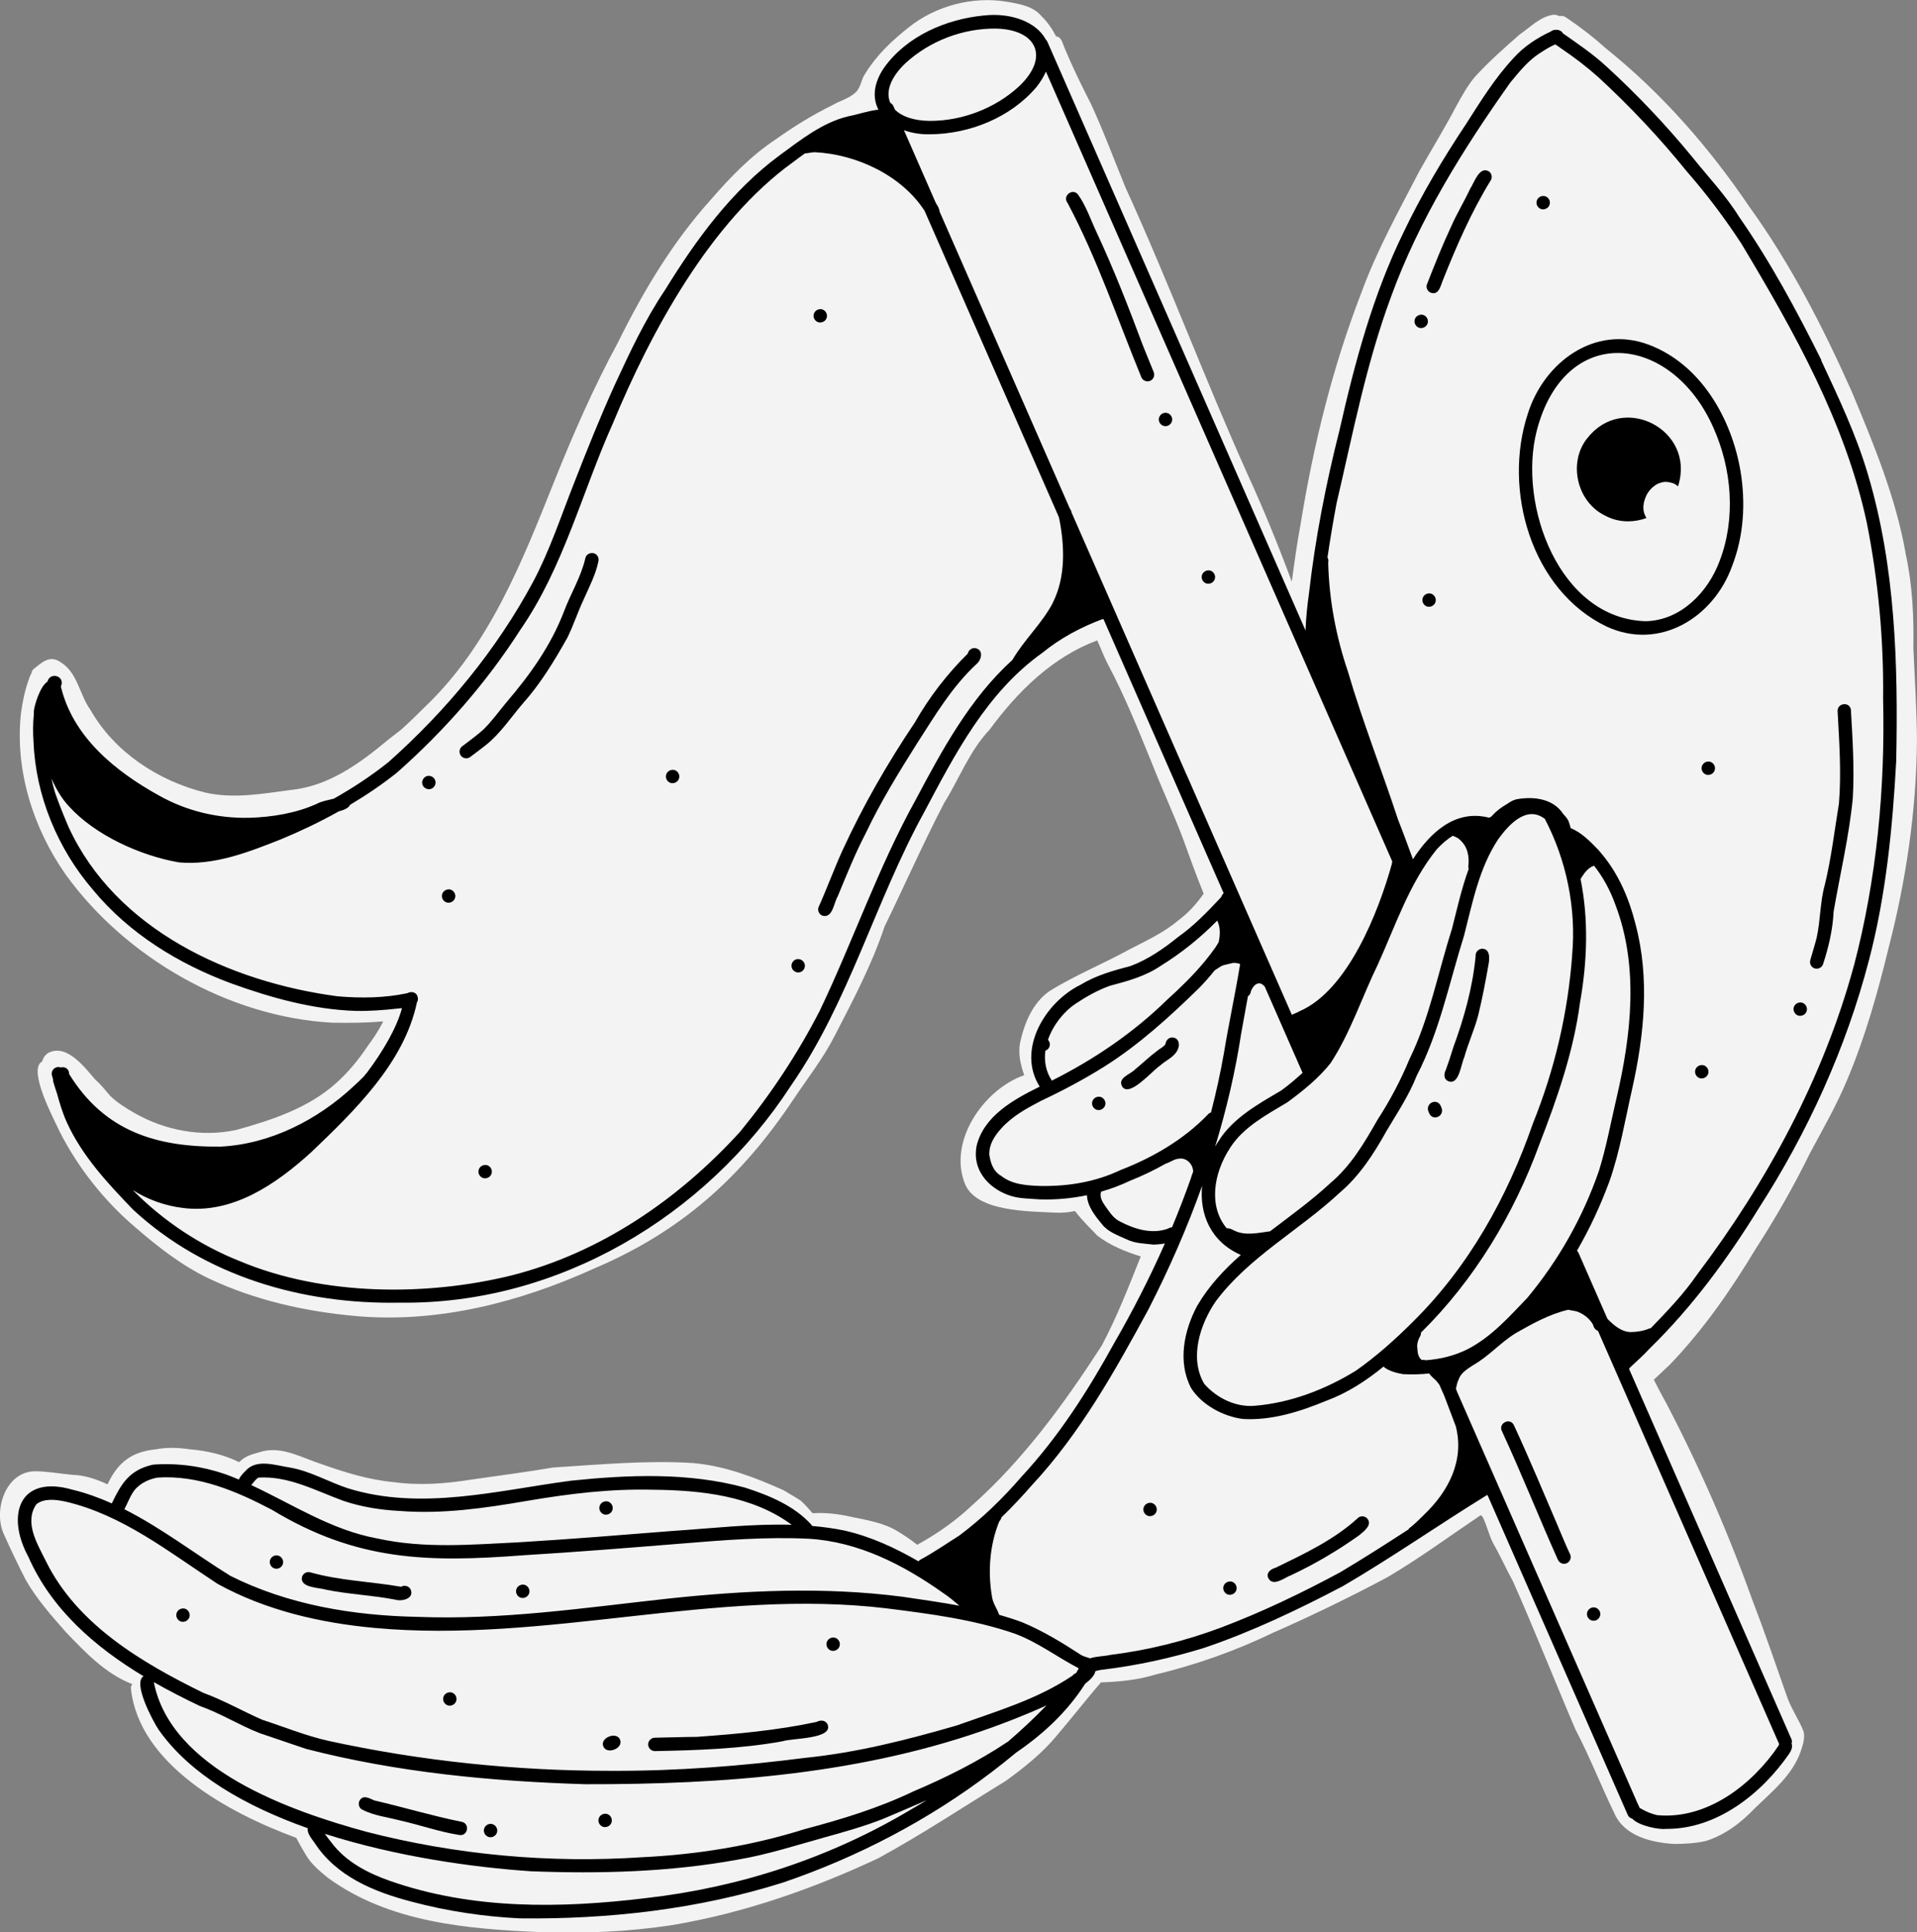 <svg width="129" height="130" viewBox="0 0 129 130" fill="none" xmlns="http://www.w3.org/2000/svg">
<rect x="0" y="0" width="129" height="130" fill="#808080" stroke="none"/>
<g clip-path="url(#clip0_9218_4035)">
<path d="M128.227 37.18C127.556 33.42 126.075 29.858 124.61 26.347C122.687 22.032 120.508 17.776 117.734 13.932C115.019 9.923 111.811 6.247 108.023 3.222C107.195 2.472 106.305 1.793 105.378 1.171C105.245 1.069 105.083 1.048 104.938 1.087C104.815 1.024 104.683 0.985 104.532 0.991C103.626 1.123 102.979 1.832 102.257 2.324C101.249 3.204 100.271 4.072 99.353 5.057C98.778 5.694 98.372 6.46 97.96 7.208C97.193 8.664 96.338 10.049 95.525 11.493C94.132 14.175 92.655 16.836 91.614 19.68C89.672 24.701 88.388 29.927 87.524 35.237C87.286 36.537 87.1 37.831 86.928 39.132C86.019 36.684 85.035 34.267 83.946 31.894C81.084 25.524 78.632 18.95 75.728 12.592C74.969 10.742 74.241 8.769 73.389 6.94C72.77 5.733 72.177 4.52 71.653 3.268C71.512 2.955 71.439 2.472 71.072 2.454C70.808 1.949 70.489 1.475 70.064 1.066C69.511 0.414 68.593 0.261 67.789 0.123C65.478 -0.279 62.935 0.393 61.112 1.871C60.017 2.739 58.99 3.709 58.253 4.907C57.955 5.295 57.952 5.832 57.612 6.184C57.179 6.613 56.556 6.763 56.035 7.064C54.702 7.718 53.435 8.499 52.226 9.358C50.528 10.478 49.12 11.947 47.796 13.475C45.238 16.323 43.276 19.614 41.588 23.032C39.945 26.062 38.558 29.23 37.279 32.429C35.13 37.807 32.933 43.405 28.648 47.505C28.107 48.045 27.559 48.583 26.99 49.093C26.698 49.316 26.403 49.541 26.117 49.769C24.216 51.358 22.112 52.896 19.56 53.148C17.643 53.4 15.709 53.761 13.777 53.313C10.644 52.529 7.704 50.601 6.088 47.763C5.354 46.751 5.227 45.273 4.105 44.568C3.353 44.033 2.838 44.553 2.245 45.027C2.17 45.099 2.125 45.195 2.116 45.294C2.041 45.418 1.986 45.55 1.947 45.685C1.673 46.442 1.517 47.202 1.409 48.003C0.999 51.814 2.227 55.71 4.412 58.827C8.453 64.434 15.402 68.428 22.347 68.804C23.496 68.825 24.646 68.819 25.786 68.713C25.5 69.302 25.139 69.846 24.736 70.386C24.137 71.284 23.451 72.122 22.645 72.846C20.77 74.543 18.275 75.366 15.874 76.026C13.548 76.516 11.119 76.059 9.055 74.885C8.477 74.549 7.89 74.191 7.412 73.723C7.09 73.359 6.798 72.966 6.428 72.651C5.724 71.846 4.541 70.245 3.316 70.804C3.091 70.906 2.889 71.158 2.847 71.404C2.829 71.413 2.811 71.425 2.79 71.437C1.89 72.062 3.623 75.278 4.009 76.122C5.257 78.582 7.033 80.813 9.145 82.606C10.644 83.901 12.236 85.144 14.029 86.003C17.168 87.49 20.559 88.24 24.011 88.547C29.521 89.021 34.992 87.604 39.981 85.342C45.855 82.847 49.899 79.204 53.411 73.936C54.341 72.546 55.4 71.197 56.168 69.689C57.401 67.299 58.671 64.902 59.52 62.344C60.874 59.569 62.105 56.773 63.531 54.028C64.554 52.391 65.246 50.505 66.595 49.087C68.481 46.523 70.817 44.21 73.835 43.084C74.085 43.622 74.283 44.183 74.56 44.706C75.689 46.826 76.573 49.042 77.482 51.265C78.153 52.986 78.945 54.67 79.598 56.4C80.052 57.647 80.497 58.896 80.997 60.124C80.518 60.812 79.95 61.437 79.276 61.932C78.304 62.758 77.085 63.311 75.944 63.905C74.187 64.869 72.309 65.626 70.609 66.689C69.475 67.488 68.93 68.849 68.641 70.161C68.505 70.909 68.677 71.633 68.921 72.335C66.185 73.296 63.793 76.777 64.928 79.63C65.686 81.555 69.306 81.489 71.045 81.585C71.482 81.609 71.912 81.567 72.336 81.474C72.848 82.156 73.621 82.877 73.826 83.12C74.689 83.787 75.725 84.207 76.766 84.531C75.953 86.558 75.165 88.607 74.133 90.538C71.644 94.388 68.882 98.19 65.436 101.256C64.332 102.301 63.065 103.193 61.723 103.929C61.319 103.611 60.892 103.319 60.45 103.049C59.505 102.455 58.37 102.277 57.293 102.052C56.438 101.854 55.56 101.752 54.684 101.806C54.425 101.518 54.175 101.217 53.884 100.962C53.517 100.713 53.119 100.505 52.746 100.268C50.817 99.397 48.792 98.626 46.667 98.433C43.568 98.229 40.321 98.535 37.215 98.731C35.404 99.043 33.586 99.271 31.769 99.535C30.041 99.815 28.245 99.959 26.491 99.713C24.814 99.559 23.213 99.061 21.598 98.49C20.355 98.091 19.052 97.322 17.713 97.631C17.219 97.778 16.695 97.869 16.286 98.199C16.229 98.25 16.163 98.307 16.088 98.37C15.079 97.866 13.93 97.604 12.817 97.511C12.037 97.394 11.258 97.361 10.481 97.508C8.89 97.664 7.951 98.367 7.268 99.797C7.256 99.818 7.246 99.839 7.231 99.86C6.485 99.514 5.709 99.247 4.875 99.223C4.033 99.148 3.193 98.986 2.347 98.983C0.343 99.01 -0.49 101.68 0.283 103.268C0.738 104.29 1.222 105.296 1.731 106.29C2.459 107.563 3.446 108.686 4.421 109.791C5.721 111.149 7.117 112.629 8.908 113.305C8.844 113.38 8.805 113.476 8.808 113.578C9.326 118.684 15.359 121.966 19.933 123.645C20.132 124.006 20.322 124.369 20.538 124.714C20.899 125.378 21.48 125.856 22.055 126.327C26.181 129.348 31.456 129.781 36.412 129.991C39.346 130.087 42.31 129.964 45.214 129.519C50.029 128.715 54.684 127.09 59.096 125.021C62.036 123.42 64.831 121.564 67.693 119.807C68.903 118.927 70.085 117.993 71.051 116.84C72.081 115.633 73.049 114.392 74.082 113.188C75.3 113.146 76.516 113.032 77.693 112.677C80.446 112.017 83.121 111.077 85.67 109.845C88.276 108.701 90.852 107.449 93.368 106.109C95.54 104.83 97.56 103.337 99.648 101.932C99.678 101.971 99.714 102.007 99.76 102.034C100.054 102.608 100.178 103.238 100.476 103.824C100.96 104.671 101.357 105.56 101.824 106.416C103.28 109.698 104.595 113.035 106.007 116.335C106.979 118.194 107.743 120.155 108.655 122.041C109.338 123.543 111.158 123.97 112.672 124.057C113.367 124.054 114.083 124.015 114.764 123.864C116.042 123.477 117.165 122.63 118.074 121.666C119.25 120.528 120.638 119.414 121.182 117.804C121.324 117.387 121.471 116.933 121.369 116.492C121.029 115.633 120.496 114.912 120.207 114.014C119.482 111.963 118.79 109.9 118.004 107.869C116.355 103.256 114.405 98.758 112.133 94.415C111.839 93.889 111.562 93.361 111.291 92.823C111.646 92.484 112.004 92.15 112.362 91.814C114.619 89.469 116.473 86.796 118.146 84.018C119.494 81.937 120.716 79.792 121.808 77.561C122.681 75.942 123.596 74.344 124.303 72.642C125.51 69.789 126.352 66.8 127.083 63.797C128.26 59.256 128.958 54.544 128.997 49.844C128.988 47.766 128.847 45.688 128.756 43.61C128.793 41.459 128.693 39.303 128.224 37.195L128.227 37.18Z" fill="#F3F3F4"/>
<path d="M122.569 24.236C120.914 20.914 119.148 17.629 117.023 14.581C116.144 13.157 114.911 11.86 113.86 10.544C112.094 8.397 110.186 6.379 108.134 4.502C107.222 3.652 106.19 2.958 105.173 2.243C105.089 2.081 104.896 1.997 104.712 2.006C104.706 2.006 104.703 2.006 104.697 2.006C104.685 2.006 104.673 2.006 104.658 2.006C104.55 2.012 104.439 2.051 104.351 2.123C103.415 2.559 102.534 3.138 101.845 3.913C100.593 5.25 99.633 6.817 98.649 8.352C97.096 10.685 95.661 13.094 94.451 15.626C92.39 19.833 91.171 24.374 90.142 28.927C89.227 32.537 88.511 36.189 88.089 39.889C87.972 40.727 87.882 41.574 87.852 42.42C87.746 42.18 87.641 41.94 87.536 41.697C81.857 28.741 76.17 15.788 70.491 2.832C70.458 2.757 70.416 2.697 70.371 2.652C69.739 1.484 68.042 0.835 66.209 1.042C63.657 1.285 61.003 2.433 59.487 4.562C58.755 5.64 58.716 6.616 59.113 7.379C58.427 7.448 57.735 7.703 57.064 7.829C55.316 8.256 53.877 9.418 52.451 10.457C49.228 12.842 46.851 16.106 44.762 19.494C43.411 21.497 42.388 23.689 41.377 25.876C40.378 28.071 39.484 30.314 38.608 32.561C37.736 34.768 36.998 37.024 35.882 39.129C33.424 43.712 30.038 47.808 26.147 51.268C24.995 52.19 23.755 53.004 22.464 53.733C22.085 53.83 21.639 53.899 21.299 54.088C19.921 54.709 18.311 54.974 16.794 55.019C14.67 55.07 12.557 54.571 10.692 53.517C7.77 51.904 4.899 49.577 4.096 46.186C4.421 45.481 3.367 45.168 3.193 45.859C2.69 46.183 2.317 47.445 2.281 47.823C2.275 47.898 2.278 47.97 2.278 48.045C2.215 48.664 2.212 49.289 2.257 49.907C2.395 53.535 3.882 57.103 6.244 59.851C8.682 62.809 12.013 64.848 15.585 66.17C18.26 67.134 21.059 67.915 23.917 68.011C24.862 68.032 25.807 67.96 26.746 67.855C26.833 67.846 26.939 67.837 27.05 67.825C26.707 69.11 25.834 70.647 24.676 72.191C24.613 72.251 24.555 72.317 24.513 72.389C24.273 72.642 24.02 72.876 23.761 73.11C23.773 73.101 23.788 73.086 23.803 73.074C21.378 75.336 18.215 76.966 14.86 77.141C10.532 77.192 7.024 76.11 4.652 72.257C4.652 71.882 4.342 71.747 4.083 71.816C3.999 71.786 3.909 71.777 3.816 71.801C3.578 71.861 3.427 72.113 3.494 72.35C3.521 72.441 3.545 72.528 3.572 72.618C3.569 72.666 3.572 72.714 3.581 72.768C3.659 73.035 3.743 73.299 3.834 73.564C4.014 74.215 4.207 74.864 4.484 75.48C5.513 77.759 7.243 79.606 8.961 81.387C13.8 85.868 20.375 87.766 26.887 87.64C37.516 87.79 47.504 81.847 53.227 73.038C57.148 67.392 58.885 60.644 62.18 54.661C64.274 50.709 66.417 46.565 70.157 43.91C71.361 42.928 72.733 42.198 74.184 41.654C74.208 41.654 74.232 41.654 74.256 41.651C76.952 47.799 79.648 53.95 82.345 60.097C82.275 60.154 82.221 60.226 82.197 60.319C82.164 60.361 82.131 60.401 82.098 60.44C81.222 61.371 80.335 62.293 79.287 63.031C78.315 63.818 77.262 64.548 76.085 64.99C74.918 65.296 73.756 65.62 72.718 66.251C70.314 67.428 68.397 70.641 69.965 73.107C68.228 73.963 66.188 75.077 65.713 77.117C65.424 78.657 66.438 79.873 67.831 80.393C68.523 80.657 69.27 80.633 70.001 80.693C71.054 80.723 72.113 80.627 73.145 80.411C73.16 81.126 73.684 81.796 74.135 82.336C74.542 82.883 75.207 83.099 75.803 83.375C76.392 83.666 76.976 83.651 77.623 83.736C77.804 83.73 78.096 83.712 78.388 83.657C77.376 85.952 76.23 88.192 74.978 90.358C73.215 93.565 71.244 96.649 68.743 99.346C67.503 100.785 66.083 102.172 64.542 103.316C63.675 103.86 62.851 104.44 61.939 104.929C61.888 104.959 61.843 104.998 61.81 105.043C60.245 104.139 58.596 103.374 56.823 102.971C56.101 102.824 55.373 102.725 54.645 102.662C54.636 102.638 54.624 102.617 54.609 102.593C53.459 101.304 51.75 100.602 50.128 100.082C46.321 99.052 42.355 99.214 38.452 99.614C33.493 100.265 28.35 101.662 23.415 100.13C22.136 99.713 20.854 98.956 19.485 98.728C18.516 98.583 17.249 98.112 16.503 98.977C16.355 99.124 16.16 99.328 16.072 99.541C15.768 99.412 15.464 99.289 15.158 99.178C13.614 98.647 11.932 98.412 10.301 98.538C8.694 98.89 8.164 99.824 7.523 101.145C6.677 100.767 5.805 100.448 4.887 100.226C1.273 99.181 0.391 101.947 1.911 104.743C3.464 108.272 6.395 110.809 9.66 112.774C8.907 113.215 10.291 115.786 10.656 116.344C12.78 119.384 16.53 121.519 20.715 123C20.64 123.321 20.977 123.711 21.164 123.976C22.635 126.246 25.169 127.282 27.709 127.943C30.071 128.573 32.524 128.943 34.967 129.063C40.938 129.135 46.971 128.456 52.677 126.657C57.705 124.949 62.484 122.45 66.712 119.236C67.275 118.81 67.828 118.369 68.373 117.915C70.196 116.669 71.812 115.176 73.022 113.281C73.401 112.99 73.654 112.711 73.705 112.458C73.714 112.446 73.72 112.434 73.726 112.425C73.871 112.389 74.015 112.35 74.141 112.338C76.471 112.062 78.764 111.563 81.006 110.873C84.25 109.776 87.343 108.299 90.37 106.71C93.659 104.791 96.78 102.608 100.018 100.614C100.042 100.602 100.069 100.587 100.093 100.572C103.241 107.752 106.392 114.933 109.539 122.111C109.596 122.243 109.714 122.327 109.843 122.36C110.289 122.849 111.682 123.108 112.106 123.042H112.091C115.501 123.087 118.531 120.687 120.391 117.999C120.529 117.801 120.652 117.522 120.559 117.296C120.598 117.182 120.592 117.044 120.508 116.909C119.476 114.554 118.444 112.203 117.411 109.848C114.814 103.929 112.217 98.007 109.62 92.088C109.648 92.063 109.672 92.036 109.69 92.003C110.132 91.58 110.598 91.183 111.008 90.727C113.876 87.931 116.253 84.691 118.35 81.294C121.654 76.164 124.221 70.524 125.765 64.611C126.915 60.229 127.354 55.71 127.601 51.199C127.733 44.724 127.556 38.12 125.684 31.87C124.898 29.227 123.716 26.738 122.551 24.245L122.569 24.236ZM60.952 4.232C62.577 2.751 64.777 1.907 67.01 1.922C66.989 1.922 66.971 1.922 66.95 1.922C69.766 1.949 70.678 3.844 68.55 5.832C66.959 7.292 64.717 8.154 62.52 8.133C61.458 8.115 60.672 7.829 60.221 7.373L60.118 7.136C60.076 7.04 60.001 6.967 59.911 6.922C59.592 6.199 59.893 5.229 60.952 4.232ZM70.868 40.519C70.139 41.934 68.927 43.021 68.129 44.397C65.294 46.961 63.408 50.433 61.632 53.785C59.098 58.346 57.41 63.299 55.165 67.996C53.676 70.894 51.861 73.633 49.794 76.152C45.674 80.675 40.429 84.282 34.432 85.805C28.642 87.231 21.721 87.177 16.175 84.862C13.457 83.787 10.981 82.138 8.934 80.066C9.951 80.708 11.113 81.126 12.32 81.27C15.666 81.69 18.594 79.654 20.953 77.51C23.863 74.726 27.203 71.504 28.058 67.428C28.142 67.305 28.154 67.143 28.049 66.93C27.929 66.761 27.73 66.713 27.547 66.767C27.498 66.776 27.45 66.794 27.405 66.821C25.867 67.146 24.297 67.164 22.714 67.029C15.479 66.071 7.788 62.56 4.604 55.62C4.285 54.866 3.975 54.109 3.707 53.334C3.608 53.019 3.527 52.697 3.464 52.373C3.761 53.052 4.126 53.697 4.637 54.244C6.401 56.196 9.461 57.572 12.037 58.019C14.432 58.235 16.728 57.328 18.916 56.463C20.243 55.911 21.549 55.289 22.807 54.583C23.147 54.493 23.451 54.373 23.556 54.148C24.655 53.493 25.714 52.778 26.713 51.98C29.9 49.166 32.728 45.94 35.022 42.36C37.928 38.162 39.168 33.098 41.245 28.476C43.821 22.269 47.808 14.92 53.345 10.923C53.615 10.722 53.886 10.517 54.163 10.322C54.386 10.31 54.609 10.244 54.831 10.241C57.621 10.376 60.675 11.794 62.219 14.187C65.228 21.047 68.237 27.909 71.244 34.768C71.256 34.816 71.268 34.867 71.283 34.912C71.641 36.741 71.716 38.801 70.862 40.516L70.868 40.519ZM79.85 52.133C77.268 46.246 74.686 40.357 72.104 34.471C72.095 34.435 72.089 34.399 72.08 34.363C72.059 34.315 72.032 34.27 71.999 34.231C69.074 27.564 66.152 20.899 63.227 14.232C63.215 14.055 63.11 13.869 63.004 13.707C62.998 13.698 62.992 13.692 62.986 13.683C62.267 12.043 61.548 10.403 60.829 8.76C61.352 8.95 61.945 9.049 62.568 9.034H62.562C65.237 9.025 68.015 7.907 69.754 5.847C70.034 5.49 70.239 5.147 70.383 4.817C78.153 22.53 85.92 40.243 93.69 57.959C93.674 58.007 93.665 58.061 93.662 58.121C92.769 61.344 90.692 66.641 87.451 68.032C87.313 68.119 87.111 68.188 86.931 68.272C84.572 62.89 82.212 57.508 79.853 52.13L79.85 52.133ZM98.832 58.461C98.348 59.779 98.047 61.163 97.698 62.521C96.762 65.437 96.205 68.482 94.851 71.248C94.255 72.681 93.551 74.017 92.703 75.326C91.809 76.891 90.909 78.435 89.501 79.615C88.258 80.774 86.844 81.786 85.468 82.838C84.656 82.943 83.774 83.174 82.995 82.76C82.823 82.663 82.673 82.627 82.546 82.633C81.331 81.183 81.623 78.963 82.802 77.186C83.693 75.807 85.255 74.987 86.642 74.155C87.686 73.383 88.736 72.543 89.543 71.519C90.888 69.458 91.649 67.083 92.724 64.878C93.921 62.242 94.836 59.428 96.681 57.142C97.024 56.773 97.382 56.457 97.77 56.226C97.788 56.238 97.809 56.25 97.83 56.259C97.975 56.316 98.116 56.373 98.225 56.487C98.766 56.947 98.889 57.632 98.805 58.307C98.805 58.358 98.817 58.41 98.832 58.455V58.461ZM106.364 59.13C106.404 59.073 106.44 59.016 106.473 58.959C106.641 58.689 106.921 58.346 107.27 58.244C107.881 59.019 108.36 59.911 108.688 60.827C110.304 65.022 109.771 69.653 108.766 73.939C108.39 75.543 108.089 77.198 107.595 78.774C106.518 81.889 104.887 84.781 102.777 87.318C101.547 88.598 100.367 89.94 98.757 90.772C97.878 91.21 96.918 91.445 95.941 91.514H95.934C95.853 91.487 95.763 91.475 95.679 91.499C95.429 91.316 95.387 90.991 95.378 90.703C95.327 90.469 95.426 90.132 95.558 89.916C95.609 89.826 95.627 89.739 95.621 89.655C99.215 86.114 101.869 81.702 103.593 76.981C104.785 73.9 105.889 70.75 106.322 67.455C106.81 64.71 106.912 61.854 106.358 59.133L106.364 59.13ZM105.796 64.26C105.507 68.161 104.616 71.957 103.151 75.591C101.432 80.549 98.838 85.216 95.074 88.931C93.882 90.12 92.627 91.244 91.246 92.214C89.2 93.475 86.853 94.379 84.442 94.577C83.166 94.691 81.878 94.061 81.036 93.103C80.019 91.37 80.744 89.105 81.812 87.55C84.033 84.57 87.454 82.76 90.148 80.246C91.472 79.132 92.459 77.609 93.295 76.101C94.021 74.879 94.815 73.696 95.336 72.368C96.87 69.41 97.52 66.128 98.513 62.968C99.088 60.746 99.525 58.416 100.815 56.466C101.508 55.505 102.726 54.142 103.957 55.094C105.411 57.872 106.079 61.106 105.793 64.26H105.796ZM81.77 77.138C82.534 74.639 83.133 72.089 83.527 69.5C83.675 68.659 83.825 67.849 83.976 67.029C84.081 66.957 84.156 66.843 84.174 66.71C84.189 66.617 84.247 66.542 84.292 66.464C84.472 66.158 84.794 66.023 85.065 66.335C85.08 66.353 85.095 66.365 85.11 66.38C85.959 68.314 86.804 70.245 87.653 72.179C87.193 72.597 86.72 73.005 86.215 73.368C84.674 74.275 82.959 75.218 81.984 76.792C81.908 76.906 81.836 77.023 81.77 77.141V77.138ZM91.523 65.356C91.523 65.356 91.529 65.347 91.532 65.341C91.532 65.347 91.529 65.35 91.526 65.356H91.523ZM70.35 70.687C70.521 70.624 70.651 70.455 70.648 70.263C70.648 70.146 70.6 70.038 70.521 69.957C70.856 68.981 71.56 68.08 72.381 67.527C73.106 67.044 73.871 66.614 74.692 66.32C75.881 66.005 77.064 65.686 78.096 64.987C79.483 64.131 80.771 63.097 81.911 61.935C82.134 62.398 82.116 62.911 82.002 63.398C81.93 63.515 81.857 63.632 81.785 63.746C81.571 64.049 81.346 64.344 81.111 64.629C81.087 64.656 81.066 64.683 81.045 64.71C80.283 65.626 79.426 66.461 78.541 67.26C76.269 69.485 73.621 71.278 70.783 72.702C70.371 72.08 70.254 71.38 70.347 70.684L70.35 70.687ZM70.07 79.792C69.128 79.756 68.138 79.717 67.365 79.105C66.844 78.813 66.667 78.264 66.573 77.693C66.552 76.984 66.913 76.438 67.386 75.909C68.135 75.083 69.065 74.579 70.07 74.053C71.475 73.395 72.902 72.639 74.268 71.786C76.648 70.293 78.722 68.395 80.726 66.437C81.087 66.065 81.421 65.68 81.74 65.284C81.839 65.221 81.939 65.149 82.032 65.095C82.26 64.914 82.558 64.89 82.832 64.818C83.022 64.749 83.248 64.782 83.452 64.857C83.127 66.855 82.691 68.837 82.363 70.837C82.128 72.182 81.833 73.519 81.49 74.843C81.409 74.867 81.331 74.915 81.264 74.999C79.648 76.675 77.563 77.885 75.399 78.72C73.747 79.507 71.915 79.819 70.073 79.789L70.07 79.792ZM75.363 82.177C74.915 81.967 74.653 81.519 74.37 81.135C74.175 80.853 73.991 80.546 74.09 80.189C74.09 80.183 74.09 80.177 74.093 80.174C74.761 79.981 75.418 79.738 76.046 79.438C76.868 79.111 77.674 78.726 78.454 78.282C78.71 78.219 78.989 77.99 79.248 77.969C79.799 77.828 80.286 78.288 80.289 78.834C80.241 78.966 80.172 79.129 80.133 79.285C79.742 80.393 79.32 81.489 78.866 82.573C78.773 82.573 78.683 82.6 78.604 82.657C77.521 83.057 76.347 82.693 75.366 82.18L75.363 82.177ZM17.39 99.409C19.422 99.28 21.263 100.304 23.12 100.977C24.306 101.382 25.633 101.59 26.893 101.653C29.77 101.878 32.611 101.466 35.44 100.98C38.271 100.499 41.049 100.151 43.944 100.226C47.155 100.256 50.618 100.62 53.276 102.584C50.585 102.506 47.871 102.827 45.19 103.004C41.756 103.277 38.401 103.551 34.922 103.761C31.741 103.917 28.546 104.202 25.383 103.503C22.307 102.941 19.698 101.211 16.909 99.914C17.059 99.737 17.204 99.517 17.387 99.415L17.39 99.409ZM9.097 100.196C9.485 99.767 10.054 99.496 10.623 99.406C13.37 99.235 15.919 100.328 18.299 101.575C23.999 105.025 28.774 105.127 35.217 104.635C38.75 104.422 42.316 104.133 45.858 103.848C48.708 103.614 51.566 103.383 54.434 103.524C57.75 103.722 60.772 105.263 63.444 107.158C63.835 107.41 64.199 107.722 64.563 108.029C63.29 107.794 62.002 107.614 60.726 107.425C55.445 106.74 50.098 106.995 44.819 107.566C39.243 108.179 33.727 108.999 28.094 108.779C23.77 108.695 19.398 107.971 15.501 106.019C13.132 104.548 10.866 102.797 8.369 101.539C8.609 101.088 8.775 100.593 9.097 100.196ZM61.331 121.723C55.879 124.985 49.758 126.991 43.441 127.703C37.703 128.399 31.768 128.48 26.244 126.543C24.754 126.024 23.261 125.249 22.301 123.958C22.178 123.807 22 123.573 21.859 123.375C26.623 124.901 31.802 125.63 35.738 125.895C40.387 126.072 45.078 125.949 49.667 125.108C51.672 124.768 53.609 124.135 55.562 123.594C56.862 123.234 58.16 122.867 59.414 122.375C60.383 121.963 61.376 121.549 62.366 121.11C62.023 121.318 61.68 121.525 61.331 121.723ZM67.822 117.176C65.83 118.51 63.657 119.591 61.455 120.525C59.119 121.645 56.643 122.399 54.145 123.06C50.603 124.177 46.932 124.768 43.225 124.949C36.977 125.366 30.703 124.798 24.637 123.234C19.53 121.837 11.498 119.038 10.352 113.17C11.375 113.753 12.419 114.287 13.46 114.78C14.851 115.272 16.105 116.068 17.478 116.603C18.519 116.957 19.557 117.311 20.601 117.663C26.725 119.243 33.078 119.846 39.388 120.038C48.656 120.059 58.141 119.366 66.91 116.161C67.317 116.014 68.89 115.437 70.422 114.735C69.595 115.591 68.728 116.404 67.825 117.179L67.822 117.176ZM72.423 112.554C72.423 112.554 72.417 112.557 72.417 112.56C72.321 112.59 72.234 112.647 72.177 112.729C69.841 114.314 67.025 115.143 64.377 116.086C61.03 117.056 57.678 117.909 54.193 118.263C49.863 118.819 45.548 119.152 41.166 119.137C34.76 119.143 28.341 118.483 22.079 117.116C20.565 116.774 19.121 116.182 17.649 115.702C16.316 115.119 15.052 114.392 13.683 113.891C9.548 111.864 5.185 109.299 3.081 105.016C2.519 103.875 1.61 102.428 2.443 101.208C2.937 100.791 3.758 100.884 4.372 101.016C8.233 101.899 11.39 104.434 14.64 106.557C17.869 108.338 21.561 109.191 25.214 109.524C36.758 110.584 48.163 106.818 59.703 108.212C62.577 108.575 65.505 108.953 68.255 109.897C69.814 110.464 71.138 111.488 72.595 112.242C72.535 112.341 72.477 112.446 72.42 112.548L72.423 112.554ZM95.817 101.92C95.528 102.196 95.254 102.485 94.941 102.734C94.866 102.776 94.809 102.836 94.767 102.905C93.256 103.884 91.743 104.854 90.196 105.773C87.596 107.173 84.93 108.455 82.164 109.5C79.76 110.398 77.244 111.029 74.695 111.341C74.406 111.422 73.78 111.425 73.347 111.569C73.191 111.5 72.983 111.467 72.784 111.365C71.505 110.533 70.196 109.731 68.788 109.143C68.28 108.951 67.759 108.791 67.238 108.641C67.094 108.221 66.805 107.857 66.751 107.401C66.468 105.752 66.597 103.932 67.244 102.355C67.32 102.274 67.371 102.178 67.398 102.076C68.117 101.385 68.8 100.653 69.447 99.911C72.694 96.427 75.032 92.232 77.292 88.072C78.664 85.39 79.883 82.618 80.894 79.777C80.705 81.69 81.472 83.54 83.497 84.429C82.366 85.426 81.34 86.522 80.566 87.844C79.672 89.508 79.236 91.628 80.145 93.373C80.852 94.511 82.315 95.301 83.645 95.466C85.592 95.577 87.496 94.965 89.272 94.232C90.686 93.709 91.941 92.886 93.103 91.94C93.401 92.241 94.09 92.397 94.421 92.451C95.029 92.481 95.612 92.466 96.175 92.403C96.284 92.58 96.485 92.736 96.633 92.877C96.714 92.967 96.789 93.067 96.861 93.166C96.973 93.418 97.081 93.667 97.192 93.919C97.457 94.595 97.701 95.274 97.963 95.956C98.558 98.247 97.475 100.346 95.817 101.917V101.92ZM119.722 117.323C119.707 117.359 119.692 117.399 119.686 117.441C117.914 120.071 114.863 122.432 111.519 122.12C111.167 122.038 110.89 121.933 110.559 121.756C110.493 121.708 110.418 121.669 110.34 121.642C110.261 121.438 110.138 121.231 110.078 121.056C108.817 118.182 107.556 115.308 106.295 112.434C103.551 106.17 100.8 99.905 98.053 93.643C98.023 93.562 97.996 93.481 97.966 93.403C97.981 93.376 97.993 93.349 98.002 93.319C98.026 93.139 98.08 92.973 98.158 92.808C98.309 92.346 98.766 92.088 99.151 91.832C99.142 91.838 99.13 91.844 99.121 91.85C100.165 91.265 100.948 90.343 101.977 89.703C103.093 89.069 104.27 88.406 105.534 88.117C105.727 88.168 105.955 88.183 106.133 88.24C106.56 88.394 106.975 88.715 107.198 89.117C107.255 89.358 107.388 89.49 107.532 89.535C111.595 98.8 115.66 108.062 119.719 117.326L119.722 117.323ZM124.754 64.966C122.705 72.504 118.91 79.51 114.204 85.748C113.298 87.063 112.196 88.207 111.089 89.355C111.041 89.361 110.993 89.373 110.948 89.394C110.592 89.544 110.147 89.613 109.732 89.619C109.1 89.607 108.585 89.153 108.167 88.724C107.52 87.246 106.87 85.769 106.223 84.291C106.193 84.231 106.157 84.183 106.118 84.144C106.981 82.66 107.704 81.093 108.299 79.489C109.004 77.477 109.356 75.357 109.828 73.278C110.644 69.644 111.029 65.827 110.06 62.181C109.632 60.485 108.949 58.86 107.833 57.505C107.827 57.499 107.824 57.493 107.818 57.49C107.725 57.376 107.634 57.262 107.532 57.154C107.011 56.617 106.416 55.998 105.699 55.719C105.66 55.547 105.597 55.382 105.543 55.22C105.474 55.085 105.347 54.92 105.194 54.767C105.191 54.758 105.185 54.752 105.179 54.742C104.511 53.739 103.247 53.58 102.14 53.758C101.875 53.797 101.64 53.929 101.426 54.082C101.068 54.289 100.725 54.532 100.445 54.845C100.403 54.887 100.352 54.929 100.304 54.977C100.265 54.983 100.223 54.992 100.183 55.007C97.924 54.442 96.241 56.013 95.08 57.806C94.755 56.941 94.436 56.034 94.09 55.175C92.994 51.838 91.697 48.571 90.71 45.195C89.907 42.832 89.444 40.381 89.377 37.873C89.41 37.717 89.386 37.597 89.329 37.504C89.51 36.285 89.711 35.072 89.94 33.861C91.035 29.185 91.935 24.461 93.614 19.944C95.501 14.761 98.45 10.046 101.628 5.559C102.203 4.865 102.774 4.144 103.533 3.631C103.831 3.433 104.135 3.243 104.454 3.078C104.52 3.054 104.592 3.021 104.664 2.988C104.797 3.081 104.938 3.168 105.043 3.252C105.916 3.841 106.753 4.478 107.541 5.178C109.678 7.145 111.682 9.274 113.511 11.535C114.86 13.079 116.069 14.686 117.192 16.407C120.719 22.29 124.185 28.44 125.63 35.207C126.397 39.102 126.767 43.057 126.719 47.03C126.863 53.034 126.289 59.133 124.757 64.966H124.754Z" fill="black"/>
<path d="M65.619 43.604C65.388 43.58 65.171 43.742 65.129 43.967C63.733 45.346 62.535 46.898 61.563 48.604C59.724 51.343 58.075 54.205 56.697 57.205C56.125 58.464 55.653 59.764 55.087 61.022C54.985 61.245 55.123 61.521 55.346 61.605C56.044 61.797 56.104 60.737 56.375 60.301C56.968 58.866 57.543 57.427 58.262 56.049C59.249 53.965 60.462 51.995 61.692 50.042C62.908 48.157 64.055 46.21 65.716 44.67C66.068 44.376 66.2 43.7 65.619 43.604Z" fill="black"/>
<path d="M53.697 64.524C53.45 64.524 53.252 64.749 53.261 64.99C53.27 65.242 53.48 65.425 53.727 65.425C53.974 65.425 54.172 65.2 54.163 64.96C54.154 64.707 53.944 64.524 53.697 64.524Z" fill="black"/>
<path d="M39.391 37.549C39.102 38.822 38.392 39.952 37.94 41.168C37.068 43.429 35.671 45.397 34.085 47.243C33.571 47.862 33.098 48.523 32.524 49.087C32.072 49.496 31.57 49.844 31.088 50.22C30.896 50.37 30.872 50.667 31.025 50.853C31.184 51.046 31.467 51.07 31.66 50.916C32.015 50.64 32.382 50.382 32.731 50.097C33.697 49.316 34.38 48.265 35.181 47.331C36.366 46.009 37.299 44.471 38.184 42.895C38.596 42.057 38.882 41.168 39.279 40.324C39.647 39.486 40.089 38.663 40.269 37.759C40.291 37.639 40.282 37.522 40.215 37.417C40.029 37.084 39.463 37.168 39.394 37.546L39.391 37.549Z" fill="black"/>
<path d="M28.844 52.196C28.597 52.196 28.401 52.421 28.407 52.661C28.416 52.914 28.627 53.097 28.874 53.097C29.12 53.097 29.319 52.871 29.31 52.631C29.301 52.379 29.09 52.196 28.844 52.196Z" fill="black"/>
<path d="M76.898 23.215C75.938 20.644 74.942 18.091 73.78 15.602C73.383 14.758 73.088 13.848 72.541 13.085C72.171 12.626 71.475 13.184 71.833 13.644C73.832 17.392 75.192 21.458 76.805 25.383C76.898 25.611 77.175 25.716 77.394 25.623C77.623 25.527 77.728 25.26 77.635 25.032C77.385 24.428 77.145 23.822 76.898 23.218V23.215Z" fill="black"/>
<path d="M78.43 27.771C78.183 27.771 77.978 27.978 77.978 28.221C77.978 28.464 78.186 28.672 78.43 28.672C78.674 28.672 78.881 28.464 78.881 28.221C78.881 27.978 78.674 27.771 78.43 27.771Z" fill="black"/>
<path d="M104.881 102.782C103.885 100.466 102.919 98.13 101.856 95.844C101.55 95.34 100.788 95.799 101.08 96.307C102.395 99.154 103.554 102.073 104.833 104.935C104.935 105.16 105.2 105.272 105.422 105.175C105.642 105.082 105.765 104.806 105.663 104.584C105.383 103.992 105.137 103.386 104.878 102.782H104.881Z" fill="black"/>
<path d="M106.789 108.59C106.789 108.836 106.996 109.041 107.24 109.041C107.484 109.041 107.691 108.833 107.691 108.59C107.691 108.347 107.484 108.14 107.24 108.14C106.996 108.14 106.789 108.347 106.789 108.59Z" fill="black"/>
<path d="M91.324 102.175C89.754 103.602 87.761 104.539 85.86 105.464C85.55 105.557 85.198 105.767 85.333 106.142C85.655 106.806 86.419 106.142 86.88 105.977C88.484 105.221 89.982 104.341 91.442 103.304C91.776 103.034 92.423 102.557 91.962 102.118C91.773 101.962 91.484 101.986 91.327 102.175H91.324Z" fill="black"/>
<path d="M82.784 106.395C82.537 106.395 82.327 106.575 82.315 106.827C82.306 107.064 82.501 107.296 82.748 107.296C82.995 107.296 83.206 107.116 83.218 106.863C83.227 106.626 83.031 106.395 82.784 106.395Z" fill="black"/>
<path d="M54.94 115.849C52.294 116.416 49.595 116.657 46.899 116.852C45.957 116.855 45.015 116.897 44.073 116.909C43.826 116.909 43.619 117.11 43.616 117.356C43.616 117.603 43.817 117.807 44.064 117.81C46.935 117.753 49.83 117.66 52.658 117.149C53.266 116.933 56.074 117.014 55.695 116.029C55.565 115.714 55.198 115.705 54.937 115.852L54.94 115.849Z" fill="black"/>
<path d="M40.601 117.498C40.841 118.077 41.973 117.621 41.723 117.038C41.485 116.462 40.351 116.915 40.601 117.498Z" fill="black"/>
<path d="M21.953 106.956C23.487 107.263 25.058 107.323 26.593 107.62C27.056 107.761 27.917 107.548 27.622 106.914C27.502 106.704 27.204 106.617 26.996 106.755C24.953 106.398 22.889 106.35 20.878 105.782C20.644 105.71 20.388 105.863 20.322 106.094C20.168 106.836 21.468 106.803 21.956 106.953L21.953 106.956Z" fill="black"/>
<path d="M18.597 105.542C18.844 105.542 19.052 105.344 19.055 105.097C19.055 104.854 18.853 104.641 18.609 104.641C18.366 104.641 18.155 104.839 18.152 105.085C18.152 105.329 18.354 105.542 18.597 105.542Z" fill="black"/>
<path d="M31.046 122.564C29.081 122.168 27.152 121.582 25.196 121.132C24.874 120.999 24.447 120.72 24.203 121.129C24.086 121.333 24.146 121.633 24.366 121.744C25.148 122.15 26.036 122.249 26.882 122.468C28.236 122.768 29.548 123.243 30.923 123.456C31.504 123.537 31.63 122.657 31.052 122.564H31.046Z" fill="black"/>
<path d="M33.017 122.705C32.771 122.705 32.563 122.903 32.56 123.15C32.56 123.393 32.762 123.606 33.005 123.606C33.249 123.606 33.46 123.408 33.463 123.162C33.463 122.918 33.261 122.705 33.017 122.705Z" fill="black"/>
<path d="M99.699 63.833C99.455 63.86 99.272 64.085 99.299 64.332C99.094 66.464 98.519 68.494 97.779 70.515C97.629 71.005 97.475 71.488 97.298 71.966C97.159 72.233 97.132 72.594 97.454 72.738C98.194 73.035 98.306 71.603 98.534 71.134C98.796 70.179 99.218 69.278 99.47 68.317C99.747 67.179 99.967 66.032 100.168 64.878C100.247 64.479 100.28 63.794 99.702 63.833H99.699Z" fill="black"/>
<path d="M96.148 74.837C96.377 75.504 97.285 75.089 96.978 74.468C96.753 73.804 95.841 74.212 96.148 74.837Z" fill="black"/>
<path d="M78.057 71.696C78.454 71.326 79.05 71.116 79.263 70.588C79.408 70.284 79.335 69.864 78.956 69.804C78.671 69.756 78.451 69.984 78.424 70.254C78.288 70.455 78.032 70.554 77.852 70.711C77.34 71.092 76.886 71.537 76.389 71.942C76.067 72.287 75.159 72.516 75.526 73.119C76.028 73.834 77.557 72.017 78.057 71.696Z" fill="black"/>
<path d="M73.949 73.783C73.702 73.783 73.492 73.975 73.486 74.221C73.48 74.462 73.681 74.684 73.925 74.684C74.169 74.684 74.382 74.492 74.388 74.245C74.394 74.005 74.193 73.783 73.949 73.783Z" fill="black"/>
<path d="M123.656 47.826C123.767 49.907 123.917 51.989 123.746 54.07C123.445 55.893 123.234 57.734 122.795 59.533C122.47 60.692 122.509 61.908 122.25 63.079C122.121 63.587 121.964 64.085 121.82 64.587C121.751 64.824 121.874 65.077 122.115 65.152C122.343 65.224 122.614 65.095 122.681 64.857C123.057 63.71 123.331 62.542 123.388 61.335C123.824 58.797 124.429 56.277 124.679 53.709C124.793 51.706 124.667 49.712 124.549 47.715C124.423 47.193 123.659 47.301 123.656 47.826Z" fill="black"/>
<path d="M121.161 67.443C120.914 67.443 120.701 67.62 120.692 67.876C120.683 68.113 120.878 68.344 121.125 68.344C121.372 68.344 121.585 68.167 121.594 67.912C121.604 67.674 121.408 67.443 121.161 67.443Z" fill="black"/>
<path d="M100.174 11.52C99.537 11.178 99.206 12.289 98.932 12.698C98.525 13.569 98.023 14.388 97.638 15.268C97.045 16.536 96.527 17.839 96.019 19.14C95.931 19.371 96.088 19.635 96.314 19.704C96.825 19.854 96.939 19.233 97.084 18.881C97.987 16.602 99.016 14.241 100.313 12.139C100.445 11.932 100.379 11.646 100.174 11.517V11.52Z" fill="black"/>
<path d="M96.088 21.638C96.097 21.401 95.902 21.17 95.655 21.17C95.408 21.17 95.194 21.347 95.185 21.602C95.176 21.839 95.372 22.071 95.619 22.071C95.865 22.071 96.079 21.893 96.088 21.638Z" fill="black"/>
<path d="M110.972 23.2C107.334 21.818 103.903 24.368 102.814 27.825C101.114 32.954 103.033 39.724 108.125 42.159C111.679 43.793 115.314 41.549 116.557 38.084C117.345 36.063 117.478 33.825 117.123 31.696C116.527 28.164 114.463 24.527 110.972 23.2ZM115.714 37.753C114.935 39.841 113.108 41.742 110.746 41.793C104.905 41.63 102.134 33.948 103.41 28.984C105.314 21.644 112.489 22.446 115.29 28.753C116.545 31.552 116.822 34.864 115.714 37.753Z" fill="black"/>
<path d="M106.804 29.488C105.504 31.131 106.112 33.762 107.996 34.681C108.483 34.948 109.019 35.075 109.554 35.075C109.976 35.075 110.4 34.996 110.794 34.852C110.761 34.798 110.731 34.741 110.704 34.684C110.499 34.249 110.587 33.768 110.782 33.348C110.918 33.056 111.146 32.807 111.411 32.63C111.556 32.534 111.721 32.48 111.89 32.441C112.112 32.387 112.335 32.441 112.552 32.501C112.681 32.537 112.807 32.624 112.916 32.72C112.922 32.702 112.928 32.684 112.934 32.666C114.098 28.918 109.208 26.38 106.81 29.491L106.804 29.488Z" fill="black"/>
<path d="M55.65 21.263C55.659 21.023 55.46 20.797 55.213 20.797C54.967 20.797 54.756 20.98 54.747 21.233C54.738 21.473 54.937 21.698 55.183 21.698C55.43 21.698 55.641 21.515 55.65 21.263Z" fill="black"/>
<path d="M32.662 78.375C32.415 78.375 32.205 78.558 32.196 78.81C32.187 79.05 32.385 79.276 32.632 79.276C32.879 79.276 33.089 79.093 33.098 78.84C33.107 78.6 32.909 78.375 32.662 78.375Z" fill="black"/>
<path d="M45.277 51.79C45.03 51.79 44.819 51.974 44.81 52.226C44.801 52.466 45 52.691 45.247 52.691C45.493 52.691 45.704 52.508 45.713 52.256C45.722 52.016 45.523 51.79 45.277 51.79Z" fill="black"/>
<path d="M30.203 59.833C29.957 59.833 29.746 60.016 29.737 60.268C29.728 60.509 29.927 60.734 30.174 60.734C30.42 60.734 30.631 60.551 30.64 60.298C30.649 60.058 30.45 59.833 30.203 59.833Z" fill="black"/>
<path d="M81.331 38.372C81.084 38.372 80.873 38.555 80.864 38.807C80.855 39.048 81.054 39.273 81.3 39.273C81.547 39.273 81.758 39.09 81.767 38.837C81.776 38.597 81.577 38.372 81.331 38.372Z" fill="black"/>
<path d="M103.831 14.085C104.077 14.085 104.288 13.902 104.297 13.65C104.306 13.409 104.108 13.184 103.861 13.184C103.614 13.184 103.403 13.367 103.394 13.62C103.385 13.86 103.584 14.085 103.831 14.085Z" fill="black"/>
<path d="M96.181 39.922C95.934 39.922 95.724 40.105 95.715 40.357C95.706 40.597 95.904 40.823 96.151 40.823C96.398 40.823 96.608 40.639 96.617 40.387C96.626 40.147 96.428 39.922 96.181 39.922Z" fill="black"/>
<path d="M114.971 51.235C114.724 51.235 114.514 51.418 114.505 51.67C114.496 51.91 114.694 52.136 114.941 52.136C115.188 52.136 115.398 51.953 115.407 51.7C115.416 51.46 115.218 51.235 114.971 51.235Z" fill="black"/>
<path d="M114.532 71.654C114.285 71.654 114.074 71.837 114.065 72.089C114.056 72.329 114.255 72.555 114.502 72.555C114.748 72.555 114.959 72.371 114.968 72.119C114.977 71.879 114.778 71.654 114.532 71.654Z" fill="black"/>
<path d="M77.407 101.103C77.16 101.103 76.949 101.286 76.94 101.539C76.931 101.779 77.13 102.004 77.377 102.004C77.623 102.004 77.834 101.821 77.843 101.569C77.852 101.328 77.653 101.103 77.407 101.103Z" fill="black"/>
<path d="M56.08 110.167C55.833 110.167 55.623 110.35 55.614 110.602C55.605 110.843 55.803 111.068 56.05 111.068C56.297 111.068 56.507 110.885 56.516 110.632C56.525 110.392 56.327 110.167 56.08 110.167Z" fill="black"/>
<path d="M30.285 113.852C30.038 113.852 29.828 114.035 29.819 114.287C29.81 114.527 30.008 114.753 30.255 114.753C30.502 114.753 30.712 114.57 30.721 114.317C30.73 114.077 30.532 113.852 30.285 113.852Z" fill="black"/>
<path d="M35.163 107.509C35.41 107.509 35.62 107.326 35.629 107.073C35.638 106.833 35.44 106.608 35.193 106.608C34.946 106.608 34.735 106.791 34.726 107.043C34.717 107.284 34.916 107.509 35.163 107.509Z" fill="black"/>
<path d="M40.766 101.905C41.013 101.905 41.224 101.722 41.233 101.469C41.242 101.229 41.043 101.004 40.796 101.004C40.55 101.004 40.339 101.187 40.33 101.439C40.321 101.68 40.52 101.905 40.766 101.905Z" fill="black"/>
<path d="M40.736 122.023C40.489 122.023 40.279 122.207 40.27 122.459C40.261 122.699 40.459 122.924 40.706 122.924C40.953 122.924 41.164 122.741 41.173 122.489C41.182 122.249 40.983 122.023 40.736 122.023Z" fill="black"/>
<path d="M12.329 108.212C12.082 108.212 11.872 108.395 11.863 108.647C11.854 108.887 12.052 109.113 12.299 109.113C12.546 109.113 12.756 108.929 12.765 108.677C12.774 108.437 12.576 108.212 12.329 108.212Z" fill="black"/>
</g>
<defs>
<clipPath id="clip0_9218_4035">
<rect width="129" height="130" fill="white"/>
</clipPath>
</defs>
</svg>
